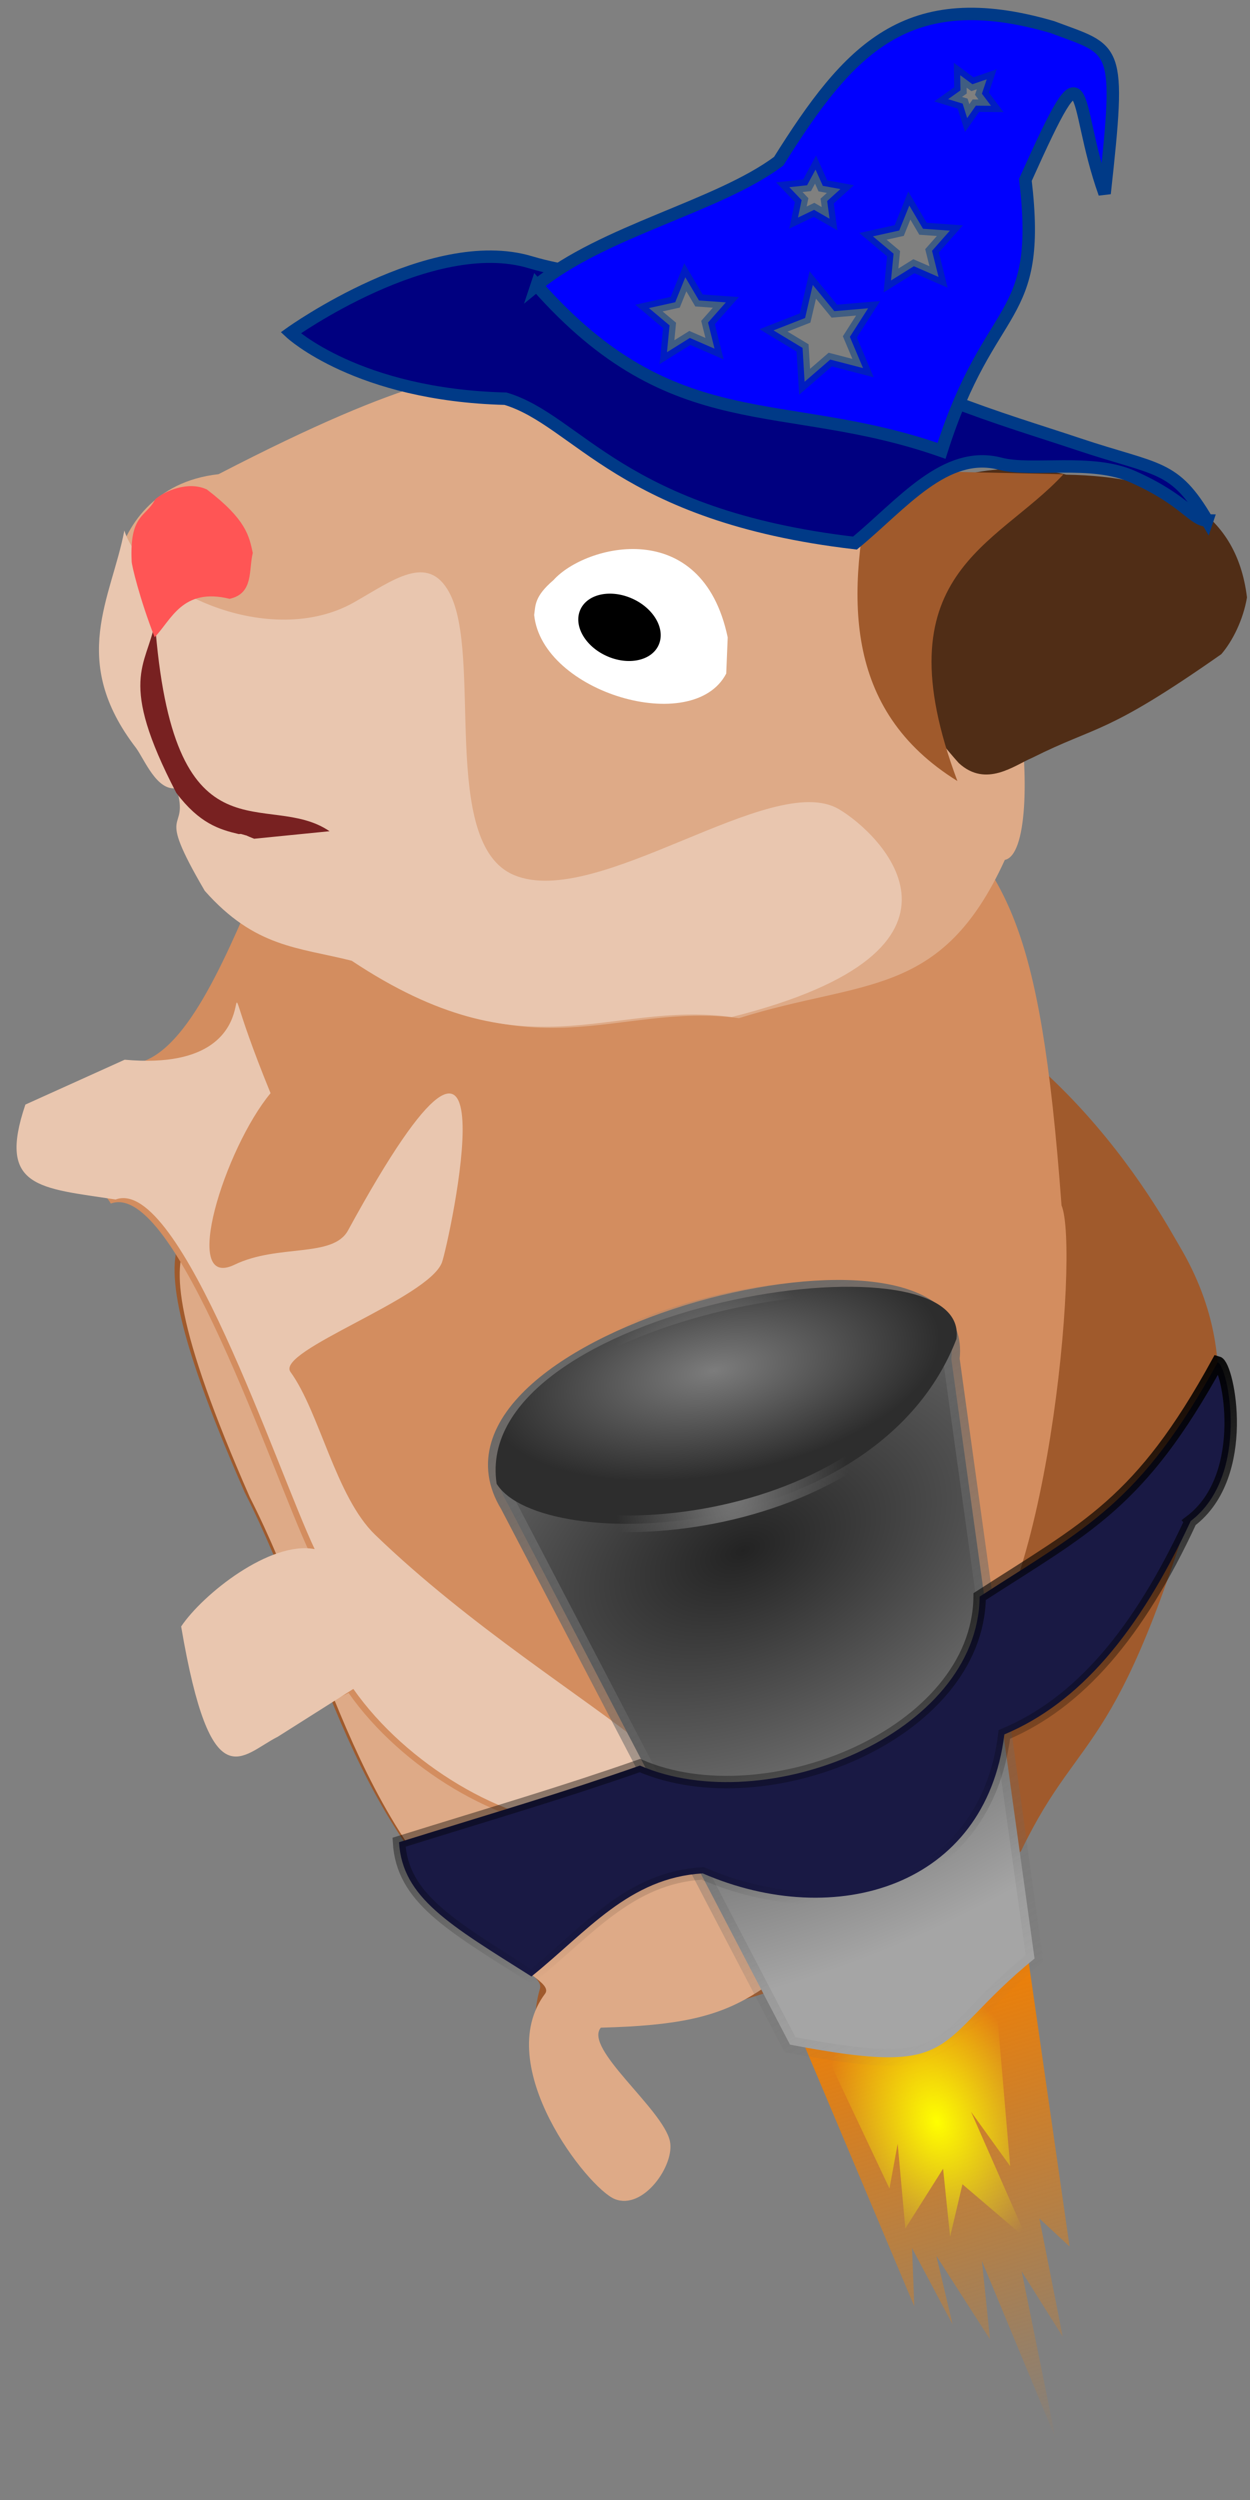 <?xml version="1.0" encoding="UTF-8" standalone="no"?>
<!-- Created with Inkscape (http://www.inkscape.org/) -->

<svg
   xmlns:dc="http://purl.org/dc/elements/1.1/"
   xmlns:cc="http://creativecommons.org/ns#"
   xmlns:rdf="http://www.w3.org/1999/02/22-rdf-syntax-ns#"
   xmlns:svg="http://www.w3.org/2000/svg"
   xmlns="http://www.w3.org/2000/svg"
   xmlns:xlink="http://www.w3.org/1999/xlink"
   xmlns:sodipodi="http://sodipodi.sourceforge.net/DTD/sodipodi-0.dtd"
   xmlns:inkscape="http://www.inkscape.org/namespaces/inkscape"
   width="50"
   height="100"
   id="svg5384"
   version="1.1"
   inkscape:version="0.91 r13725"
   sodipodi:docname="hsw.svg">
  <rect width="100%" height="100%" fill="#808080" stroke="none"/>
  <defs
     id="defs5386">
    <linearGradient
       inkscape:collect="always"
       id="linearGradient6605">
      <stop
         style="stop-color:#000000;stop-opacity:1;"
         offset="0"
         id="stop6607" />
      <stop
         style="stop-color:#000000;stop-opacity:0;"
         offset="1"
         id="stop6609" />
    </linearGradient>
    <linearGradient
       inkscape:collect="always"
       id="linearGradient6589">
      <stop
         style="stop-color:#686868;stop-opacity:1;"
         offset="0"
         id="stop6591" />
      <stop
         style="stop-color:#686868;stop-opacity:0;"
         offset="1"
         id="stop6593" />
    </linearGradient>
    <linearGradient
       inkscape:collect="always"
       id="linearGradient6581">
      <stop
         style="stop-color:#7b7b7b;stop-opacity:1;"
         offset="0"
         id="stop6583" />
      <stop
         style="stop-color:#7b7b7b;stop-opacity:0;"
         offset="1"
         id="stop6585" />
    </linearGradient>
    <linearGradient
       id="linearGradient6575">
      <stop
         id="stop6577"
         offset="0"
         style="stop-color:#7c7c7c;stop-opacity:1;" />
      <stop
         id="stop6579"
         offset="1"
         style="stop-color:#2d2d2d;stop-opacity:1;" />
    </linearGradient>
    <linearGradient
       id="linearGradient6569">
      <stop
         style="stop-color:#353535;stop-opacity:1;"
         offset="0"
         id="stop6571" />
      <stop
         style="stop-color:#a5a5a5;stop-opacity:1;"
         offset="1"
         id="stop6573" />
    </linearGradient>
    <linearGradient
       id="linearGradient6563">
      <stop
         id="stop6565"
         offset="0"
         style="stop-color:#353535;stop-opacity:1;" />
      <stop
         id="stop6567"
         offset="1"
         style="stop-color:#a5a5a5;stop-opacity:1;" />
    </linearGradient>
    <linearGradient
       inkscape:collect="always"
       id="linearGradient6545">
      <stop
         style="stop-color:#ffff00;stop-opacity:1;"
         offset="0"
         id="stop6547" />
      <stop
         style="stop-color:#ffff00;stop-opacity:0;"
         offset="1"
         id="stop6549" />
    </linearGradient>
    <linearGradient
       inkscape:collect="always"
       id="linearGradient6535">
      <stop
         style="stop-color:#f27f01;stop-opacity:1;"
         offset="0"
         id="stop6537" />
      <stop
         style="stop-color:#f27f01;stop-opacity:0;"
         offset="1"
         id="stop6539" />
    </linearGradient>
    <linearGradient
       id="linearGradient6513">
      <stop
         style="stop-color:#232323;stop-opacity:1;"
         offset="0"
         id="stop6515" />
      <stop
         style="stop-color:#a5a5a5;stop-opacity:1;"
         offset="1"
         id="stop6517" />
    </linearGradient>
    <linearGradient
       inkscape:collect="always"
       xlink:href="#linearGradient6535"
       id="linearGradient6717"
       gradientUnits="userSpaceOnUse"
       x1="440.563"
       y1="530.615"
       x2="470.402"
       y2="530.615"
       gradientTransform="matrix(1.337,0,0,1.337,-149.984,-179.794)" />
    <radialGradient
       inkscape:collect="always"
       xlink:href="#linearGradient6545"
       id="radialGradient6719"
       gradientUnits="userSpaceOnUse"
       gradientTransform="matrix(1.337,0,0,0.941,-149.984,30.606)"
       cx="449.6"
       cy="531.348"
       fx="449.6"
       fy="531.348"
       r="8.884" />
    <radialGradient
       inkscape:collect="always"
       xlink:href="#linearGradient6513"
       id="radialGradient6721"
       gradientUnits="userSpaceOnUse"
       gradientTransform="matrix(1.396,0.148,-0.241,2.271,-46.599,-718.289)"
       cx="408.452"
       cy="534.385"
       fx="408.452"
       fy="534.385"
       r="24.306" />
    <linearGradient
       inkscape:collect="always"
       xlink:href="#linearGradient6589"
       id="linearGradient6723"
       gradientUnits="userSpaceOnUse"
       x1="389.84"
       y1="555.96"
       x2="437.364"
       y2="555.96"
       gradientTransform="matrix(1.337,0,0,1.337,-146.822,-190.874)" />
    <linearGradient
       inkscape:collect="always"
       xlink:href="#linearGradient6605"
       id="linearGradient6725"
       gradientUnits="userSpaceOnUse"
       x1="395.693"
       y1="528.558"
       x2="431.27"
       y2="528.558" />
    <radialGradient
       inkscape:collect="always"
       xlink:href="#linearGradient6575"
       id="radialGradient6727"
       gradientUnits="userSpaceOnUse"
       gradientTransform="matrix(1.19,0.421,-0.922,2.603,392.354,-1002.674)"
       cx="402.447"
       cy="531.646"
       fx="402.447"
       fy="531.646"
       r="6.652" />
    <radialGradient
       inkscape:collect="always"
       xlink:href="#linearGradient6581"
       id="radialGradient6729"
       gradientUnits="userSpaceOnUse"
       gradientTransform="matrix(0.547,-1.317,2.798,1.162,-1323.007,473.923)"
       cx="408.778"
       cy="531.929"
       fx="408.778"
       fy="531.929"
       r="6.652" />
  </defs>
  <sodipodi:namedview
     id="base"
     pagecolor="#ffffff"
     bordercolor="#666666"
     borderopacity="1.0"
     inkscape:pageopacity="0"
     inkscape:pageshadow="2"
     inkscape:zoom="1.69483"
     inkscape:cx="23.739477"
     inkscape:cy="49.249505"
     inkscape:document-units="px"
     inkscape:current-layer="layer1"
     showgrid="true"
     inkscape:window-width="1280"
     inkscape:window-height="707"
     inkscape:window-x="0"
     inkscape:window-y="0"
     inkscape:window-maximized="1">
    <inkscape:grid
       type="xygrid"
       id="grid3399" />
  </sodipodi:namedview>
  <g
     inkscape:label="Layer 1"
     inkscape:groupmode="layer"
     id="layer1"
     transform="translate(0,-952.362)">
    <g
       id="g6705"
       inkscape:transform-center-x="0.42027469"
       inkscape:transform-center-y="27.901279"
       transform="matrix(0.139,0.478,-0.478,0.139,228.398,747.834)">
      <path
         inkscape:connector-curvature="0"
         id="path6525"
         d="m 439.643,519.768 24.095,3.402 -2.835,1.701 9.638,0.85 -5.953,1.701 13.607,1.134 -15.308,1.701 6.236,1.134 -7.654,2.268 5.669,0.283 -6.803,1.417 4.536,1.134 -24.379,2.835 z"
         style="fill:url(#linearGradient6717);fill-opacity:1;stroke:none" />
      <path
         sodipodi:nodetypes="ccccssscccccc"
         inkscape:connector-curvature="0"
         id="path3085"
         d="m 62.95,194.555 c 5.54,-1.438 10.364,-0.726 14.749,1.301 24.116,15.004 19.7,16.693 28.413,24.509 4.948,12.484 6.826,24.749 3.687,36.655 1.194,1.814 5.917,2.154 8.561,2.317 1.949,0.12 6.439,-2.433 4.901,-0.485 -1.433,1.817 -11.503,5.476 -17.336,1.707 -0.886,-0.573 -2.493,1.712 -3.502,1.45 -12.448,9.765 -27.46,7.537 -41.427,10.194 -29.873,3.92 -18.146,-4.293 -26.244,-6.724 l -7.158,-7.158 4.121,-40.776 c 7.544,-18.097 28.998,-22.396 31.233,-22.991 z"
         style="display:inline;fill:#a05a2c;stroke:none"
         transform="translate(326.045,297.692)" />
      <path
         sodipodi:nodetypes="ccssscccccsc"
         inkscape:connector-curvature="0"
         id="path3085-7"
         d="m 106.078,231.679 c 4.948,12.484 7.353,13.147 4.215,25.054 1.194,1.814 7.65,-2.946 10.294,-2.784 1.949,0.12 4.778,3.608 3.241,5.557 -1.433,1.817 -13.076,6.544 -17.408,0.766 -0.633,-0.844 -2.493,1.712 -3.502,1.45 -12.448,9.765 -27.46,7.537 -41.427,10.194 -29.873,3.92 -18.146,-4.293 -26.244,-6.724 l -7.158,-7.158 44.198,-3.863 c 22.854,-2.389 20.207,-20.252 21.355,-29.167 0.693,-5.383 1.908,8.789 12.435,6.675 z"
         style="display:inline;fill:#deaa87;stroke:none"
         transform="translate(326.045,297.692)" />
      <path
         sodipodi:nodetypes="cccccccccccccc"
         inkscape:connector-curvature="0"
         id="path3083"
         d="m -2.63,247.369 c 3.078,4.972 7.805,9.168 17.791,10.889 6.239,5.089 11.776,10.074 9.969,13.956 l 1.949,7.104 c 5.821,4.07 3.366,-1.808 8.634,-3.269 -0.406,-5.529 24.479,-6.394 31.44,-7.515 -1.652,3.249 1.515,6.626 2.969,10.973 6.151,0.87 7.996,-0.358 9.849,-3.972 l -1.162,-6.848 c 7.008,-2.389 13.764,-8.703 15.644,-14.57 3.529,-10.772 1.83,-21.793 -3.221,-32.974 -2.326,-7.97 -30.267,-18.854 -34.048,-18.404 -23.31,-4.961 -26.225,-2.774 -35.121,1.074 -11.204,11.895 -26.543,20.142 -24.692,43.556 z"
         style="display:inline;fill:#d38d5f;stroke:none"
         transform="translate(326.045,297.692)" />
      <path
         sodipodi:nodetypes="ccccccccsssssccc"
         inkscape:connector-curvature="0"
         id="path3083-7"
         d="m 24.925,271.758 1.233,8.664 c 5.821,4.07 6.743,0.774 9.349,-4.83 -0.406,-5.529 24.479,-6.394 31.44,-7.515 -1.652,3.249 0.96,9.626 2.974,12.037 14.256,1.638 11.274,-1.769 10.676,-4.982 l -1.994,-6.902 c 7.008,-2.389 13.764,-8.703 15.644,-14.57 5.323,-19.84 -8.586,-1.14 -27.05,9.431 -3.82,2.187 -10.69,1.528 -14.461,2.876 -1.966,0.703 -2.569,-12.27 -5.045,-14.139 -1.134,-0.856 -25.241,-14.007 -4.584,6.524 1.806,1.795 -0.545,5.69 0.099,9.522 0.807,4.806 -9.19,-1.845 -12.425,-6.624 -16.533,1.738 -0.652,-2.79 -5.857,10.507 z"
         style="display:inline;fill:#e9c6af;stroke:none"
         transform="translate(326.045,297.692)" />
      <path
         inkscape:connector-curvature="0"
         id="path6543"
         d="m 440.665,522.839 15.543,3.109 -5.072,1.8 11.126,-1.473 -5.727,3.763 3.763,2.127 -5.399,-0.982 3.763,4.254 -6.708,-1.309 3.272,1.636 -15.38,2.454 z"
         style="fill:url(#radialGradient6719);fill-opacity:1;stroke:none" />
      <g
         inkscape:transform-center-y="-0.49261117"
         inkscape:transform-center-x="-16.184256"
         transform="matrix(0.973,-0.231,0.231,0.973,-109.813,83.233)"
         id="g6236">
        <path
           sodipodi:nodetypes="ccccc"
           inkscape:connector-curvature="0"
           id="path6511"
           d="m 389.667,533.563 45.219,17.964 c 1.822,10.738 5.553,9.66 -3.678,20.504 l -48.875,-1.716 c -15.561,0.491 -3.106,-44.467 7.334,-36.752 z"
           style="fill:url(#radialGradient6721);fill-opacity:1;stroke:url(#linearGradient6723);stroke-width:1.337px;stroke-linecap:butt;stroke-linejoin:miter;stroke-opacity:1" />
        <path
           sodipodi:nodetypes="ccccccccc"
           inkscape:connector-curvature="0"
           id="path6521"
           d="m 410.427,497.485 c 7.509,6.556 11.53,12.69 12.28,19.161 11.332,4.869 11.383,17.432 3.954,26.389 -1.312,5.764 1.882,10.193 4.109,15.527 -5.817,5.151 -8.963,8.202 -13.327,7.204 -0.152,-8.223 -0.16,-13.794 -0.508,-20.307 7.01,-8.476 5.172,-26.798 -5.417,-29.999 -2.956,-9.863 -3.559,-14.465 -12.73,-23.615 0.457,-0.738 9.446,-0.042 11.637,5.641 z"
           style="fill:#191944;fill-opacity:1;stroke:url(#linearGradient6725);stroke-width:1px;stroke-linecap:butt;stroke-linejoin:miter;stroke-opacity:1"
           transform="matrix(0.973,0.231,-0.231,0.973,126.08,-55.591)" />
        <path
           sodipodi:nodetypes="ccc"
           inkscape:connector-curvature="0"
           id="path6553"
           d="m 388.496,532.423 c 11.185,13.666 -1.32,37.594 -8.115,37.871 -13.511,-5.176 0.862,-43.446 8.115,-37.871 z"
           style="fill:url(#radialGradient6727);fill-opacity:1;stroke:url(#radialGradient6729);stroke-width:1.337px;stroke-linecap:butt;stroke-linejoin:miter;stroke-opacity:1" />
      </g>
    </g>
    <g
       style="display:inline"
       id="g3556"
       transform="matrix(0.453,0.206,-0.206,0.453,92.173,908.687)">
      <g
         id="g6680"
         transform="translate(49.352,-28.01)">
        <g
           id="g6668"
           transform="translate(3.4036077e-5,6.0750009e-5)">
          <path
             style="color:#000000;display:inline;overflow:visible;visibility:visible;fill:#deaa87;fill-opacity:1;fill-rule:nonzero;stroke:none;stroke-width:1.229px;marker:none;enable-background:accumulate"
             d="m -149.859,211.999 c 10.984,-13.962 14.757,-15.646 19.506,-18.696 7.61,-4.393 7.353,-3.377 10.22,-4.509 17.009,-4.91 16.671,2.56 23.996,2.346 7.38,-0.086 19.535,20.835 16.644,22.917 -0.018,12.292 -6.393,13.423 -14.187,20.428 -9.741,2.966 -12.974,11.227 -29.681,8.528 -4.378,0.796 -7.507,2.259 -13.078,-0.227 -6.688,-4.721 -2.885,-3.536 -5.478,-6.573 -1.34,0.885 -3.258,-0.997 -4.296,-1.59 -7.882,-4.182 -6.789,-7.163 -8.097,-12.54 -0.668,-3.127 -0.011,-7.429 4.45,-10.083 z"
             id="path3081"
             inkscape:connector-curvature="0"
             sodipodi:nodetypes="cccccccccccc" />
          <path
             style="color:#000000;display:inline;overflow:visible;visibility:visible;fill:#e9c6af;fill-opacity:1;fill-rule:nonzero;stroke:none;stroke-width:1.229px;marker:none;enable-background:accumulate"
             d="m -94.246,234.641 c -9.741,2.966 -12.974,11.227 -29.681,8.528 -4.378,0.796 -7.507,2.259 -13.078,-0.227 -6.688,-4.721 -2.885,-3.536 -5.478,-6.573 -1.34,0.885 -3.258,-0.997 -4.296,-1.59 -7.882,-4.182 -6.789,-10.146 -8.097,-15.523 3.465,3.835 14.672,3.827 19.191,-2.384 2.135,-2.934 3.754,-6.08 6.643,-3.894 4.552,3.445 7.615,18.702 14.13,18.522 7.263,-0.2 15.367,-16.266 21.576,-15.633 3.778,0.385 16.567,4.835 -0.912,18.775 z"
             id="path3081-8"
             inkscape:connector-curvature="0"
             sodipodi:nodetypes="ccccccssssc" />
          <path
             sodipodi:nodetypes="ccccccc"
             inkscape:connector-curvature="0"
             id="path3961"
             d="m -149.228,225.593 c 9.298,16.548 13.432,7.813 19.372,8.836 l -5.268,3.059 c -1.418,0.072 0.107,-0.081 -1.105,0.085 -0.062,0.012 -0.113,0.057 -0.17,0.085 -1.59,0.316 -3.245,0.528 -5.947,-0.935 -8.077,-6.325 -6.385,-8.288 -7.222,-11.725"
             style="display:inline;fill:#782121;stroke:none" />
          <path
             style="display:inline;fill:#ff5555;stroke:none"
             d="m -149.111,226.055 c 0.653,-1.794 0.352,-4.58 4.211,-5.306 1.59,-1.205 0.43,-2.716 0.168,-4.127 -0.83,-1.11 -1.583,-2.225 -5.474,-3.116 -1.678,-0.014 -3.039,1.529 -3.453,2.442 -0.054,1.602 -1.407,1.905 0.337,5.306 0.082,0.234 1.888,2.55 4.211,4.8 z"
             id="path3861"
             inkscape:connector-curvature="0"
             sodipodi:nodetypes="ccccccc" />
          <path
             sodipodi:nodetypes="ccccc"
             inkscape:connector-curvature="0"
             id="path3859"
             d="m -121.826,208.6 c 1.15,-3.663 8.702,-9.702 14.653,-1.6 l 1.095,2.695 c -0.309,5.735 -12.829,7.522 -16.001,2.105 -0.224,-0.759 -0.602,-1.363 0.253,-3.2 z"
             style="display:inline;fill:#ffffff;stroke:none" />
          <ellipse
             id="path3863"
             style="display:inline;fill:#000000;fill-opacity:1;stroke:none"
             cx="-115.426"
             cy="209.863"
             rx="3.453"
             ry="2.526" />
          <path
             style="display:inline;fill:#784421;stroke:none"
             d="m -125.333,190.049 c 0.239,-4.698 1.319,-8.765 4.163,-11.509 5.875,3.782 5.963,6.599 8.326,9.795 z"
             id="path3867"
             inkscape:connector-curvature="0"
             sodipodi:nodetypes="cccc" />
          <g
             id="g3286"
             transform="matrix(0.999,-0.035,0.035,0.999,-129.929,-11.403)">
            <path
               sodipodi:nodetypes="cccccccc"
               inkscape:connector-curvature="0"
               id="path3871"
               d="m 36.141,221.398 c 2.788,1.016 4.185,-1.534 5.277,-2.638 3.924,-4.526 4.719,-3.852 10.883,-13.521 0.442,-1.345 0.566,-3.235 0.165,-5.002 -3.499,-6.22 -9.608,-6.57 -17.204,-3.573 -0.128,0.018 -0.257,0.037 -0.385,0.055 -1.816,0.365 -7.478,1.736 -10.718,6.871 0.99,6.34 1.461,12.749 11.982,17.809 z"
               style="display:inline;fill:#502d16;stroke:none" />
            <path
               sodipodi:nodetypes="cccc"
               inkscape:connector-curvature="0"
               id="path3873"
               d="m 20.861,202.215 14.181,-5.496 c -2.746,7.459 -10.653,12.976 1.539,26.053 -10.676,-1.767 -14.047,-10.368 -15.72,-20.557 z"
               style="display:inline;fill:#a05a2c;stroke:none" />
          </g>
        </g>
        <g
           transform="translate(18.674,-12.671)"
           id="g6659"
           style="stroke:#003a87;stroke-opacity:1">
          <path
             sodipodi:nodetypes="csscccscsc"
             inkscape:connector-curvature="0"
             id="path5427"
             d="m -94.656,195.164 c -1.065,0.47 -2.278,-0.77 -6.902,-0.731 -3.629,0.031 -7.535,3.014 -10.121,3.46 -4.527,0.78 -5.847,6.258 -7.996,10.642 -18.038,5.788 -24.322,0.24 -30.372,1.063 -10.967,4.661 -17.909,2.326 -17.909,2.326 0,0 6.913,-12.006 15.179,-13.137 5.829,-0.798 12.01,-4.18 19.209,-4.27 13.101,1.292 20.335,0.036 26.954,-0.653 6.743,-0.702 7.659,-1.731 11.958,1.301 z"
             style="fill:#000080;stroke:#003a87;stroke-width:1px;stroke-linecap:butt;stroke-linejoin:miter;stroke-opacity:1" />
          <path
             sodipodi:nodetypes="ccccccc"
             inkscape:connector-curvature="0"
             id="path5429"
             d="m -151.54,200.261 c 3.057,-6.202 10.648,-11.788 13.579,-17.128 1.405,-10.492 3.468,-17.182 15.556,-18.92 5.526,-0.37 5.551,-1.175 9.366,10.439 -5.601,-5.772 -6.311,-11.395 -6.252,1.635 6.1,10.065 1.346,9.804 2.883,22.619 -13.569,1.217 -19.85,8.204 -35.132,1.354 z"
             style="fill:#0000ff;stroke:#003a87;stroke-width:1px;stroke-linecap:butt;stroke-linejoin:miter;stroke-opacity:1" />
          <path
             transform="matrix(0.973,-0.231,0.231,0.973,-509.629,-279.601)"
             inkscape:transform-center-y="-0.046755109"
             inkscape:transform-center-x="0.26654129"
             d="m 252.56,551.825 -2.115,-0.465 -1.582,1.479 -0.212,-2.155 -1.895,-1.047 1.984,-0.867 0.41,-2.126 1.438,1.619 2.149,-0.267 -1.095,1.868 z"
             inkscape:randomized="0"
             inkscape:rounded="0"
             inkscape:flatsided="false"
             sodipodi:arg2="1.3030595"
             sodipodi:arg1="0.67474094"
             sodipodi:r2="1.6302155"
             sodipodi:r1="3.2604311"
             sodipodi:cy="549.7879"
             sodipodi:cx="250.01414"
             sodipodi:sides="5"
             id="path5431"
             style="color:#000000;display:inline;overflow:visible;visibility:visible;opacity:0.5;fill:#ffff00;fill-opacity:1;fill-rule:nonzero;stroke:#003a87;stroke-width:1;stroke-linecap:butt;stroke-linejoin:miter;stroke-miterlimit:4;stroke-dasharray:none;stroke-dashoffset:0;stroke-opacity:1;marker:none;enable-background:accumulate"
             sodipodi:type="star" />
          <path
             transform="matrix(0.973,-0.231,0.231,0.973,-506.903,-302.494)"
             inkscape:transform-center-y="0.13822036"
             inkscape:transform-center-x="0.25822743"
             d="m 256.634,572.702 -2.721,-0.165 -1.679,2.148 -0.684,-2.639 -2.562,-0.933 2.299,-1.466 0.096,-2.724 2.104,1.733 2.621,-0.751 -0.998,2.537 z"
             inkscape:randomized="0"
             inkscape:rounded="0"
             inkscape:flatsided="false"
             sodipodi:arg2="1.1474646"
             sodipodi:arg1="0.51914611"
             sodipodi:r2="2.0526257"
             sodipodi:r1="4.1052513"
             sodipodi:cy="570.66486"
             sodipodi:cx="253.06931"
             sodipodi:sides="5"
             id="path5433"
             style="color:#000000;display:inline;overflow:visible;visibility:visible;opacity:0.5;fill:#ffff00;fill-opacity:1;fill-rule:nonzero;stroke:#003a87;stroke-width:1;stroke-linecap:butt;stroke-linejoin:miter;stroke-miterlimit:4;stroke-dasharray:none;stroke-dashoffset:0;stroke-opacity:1;marker:none;enable-background:accumulate"
             sodipodi:type="star" />
          <path
             transform="matrix(0.973,-0.231,0.231,0.973,-526.927,-301.466)"
             inkscape:transform-center-y="-0.10443213"
             inkscape:transform-center-x="0.10443213"
             d="m 271.4,565.064 -1.359,-0.461 -1.15,0.858 0.018,-1.434 -1.171,-0.828 1.37,-0.426 0.426,-1.37 0.828,1.171 1.434,-0.018 -0.858,1.15 z"
             inkscape:randomized="0"
             inkscape:rounded="0"
             inkscape:flatsided="false"
             sodipodi:arg2="1.4137167"
             sodipodi:arg1="0.78539816"
             sodipodi:r2="1.0801631"
             sodipodi:r1="2.1603262"
             sodipodi:cy="563.53613"
             sodipodi:cx="269.87271"
             sodipodi:sides="5"
             id="path5435"
             style="color:#000000;display:inline;overflow:visible;visibility:visible;opacity:0.5;fill:#ffff00;fill-opacity:1;fill-rule:nonzero;stroke:#003a87;stroke-width:1;stroke-linecap:butt;stroke-linejoin:miter;stroke-miterlimit:4;stroke-dasharray:none;stroke-dashoffset:0;stroke-opacity:1;marker:none;enable-background:accumulate"
             sodipodi:type="star" />
          <path
             transform="matrix(0.973,-0.231,0.231,0.973,-520.881,-331.358)"
             inkscape:transform-center-y="0.15342556"
             inkscape:transform-center-x="-0.022866312"
             d="m 268.854,579.321 -0.158,1.209 0.907,0.815 -1.198,0.224 -0.495,1.114 -0.583,-1.071 -1.213,-0.127 0.838,-0.885 -0.254,-1.192 1.101,0.523 z"
             inkscape:randomized="0"
             inkscape:rounded="0"
             inkscape:flatsided="false"
             sodipodi:arg2="-0.35447519"
             sodipodi:arg1="-0.98279372"
             sodipodi:r2="0.91796213"
             sodipodi:r1="1.8359243"
             sodipodi:cy="580.84875"
             sodipodi:cx="267.83594"
             sodipodi:sides="5"
             id="path5437"
             style="color:#000000;display:inline;overflow:visible;visibility:visible;opacity:0.5;fill:#ffff00;fill-opacity:1;fill-rule:nonzero;stroke:#003a87;stroke-width:1;stroke-linecap:butt;stroke-linejoin:miter;stroke-miterlimit:4;stroke-dasharray:none;stroke-dashoffset:0;stroke-opacity:1;marker:none;enable-background:accumulate"
             sodipodi:type="star" />
          <path
             transform="matrix(0.973,-0.231,0.231,0.973,-495.625,-292.302)"
             inkscape:transform-center-y="-0.046755109"
             inkscape:transform-center-x="0.26654129"
             d="m 252.56,551.825 -2.115,-0.465 -1.582,1.479 -0.212,-2.155 -1.895,-1.047 1.984,-0.867 0.41,-2.126 1.438,1.619 2.149,-0.267 -1.095,1.868 z"
             inkscape:randomized="0"
             inkscape:rounded="0"
             inkscape:flatsided="false"
             sodipodi:arg2="1.3030595"
             sodipodi:arg1="0.67474094"
             sodipodi:r2="1.6302155"
             sodipodi:r1="3.2604311"
             sodipodi:cy="549.7879"
             sodipodi:cx="250.01414"
             sodipodi:sides="5"
             id="path5431-1"
             style="color:#000000;display:inline;overflow:visible;visibility:visible;opacity:0.5;fill:#ffff00;fill-opacity:1;fill-rule:nonzero;stroke:#003a87;stroke-width:1;stroke-linecap:butt;stroke-linejoin:miter;stroke-miterlimit:4;stroke-dasharray:none;stroke-dashoffset:0;stroke-opacity:1;marker:none;enable-background:accumulate"
             sodipodi:type="star" />
        </g>
      </g>
    </g>
  </g>
</svg>
